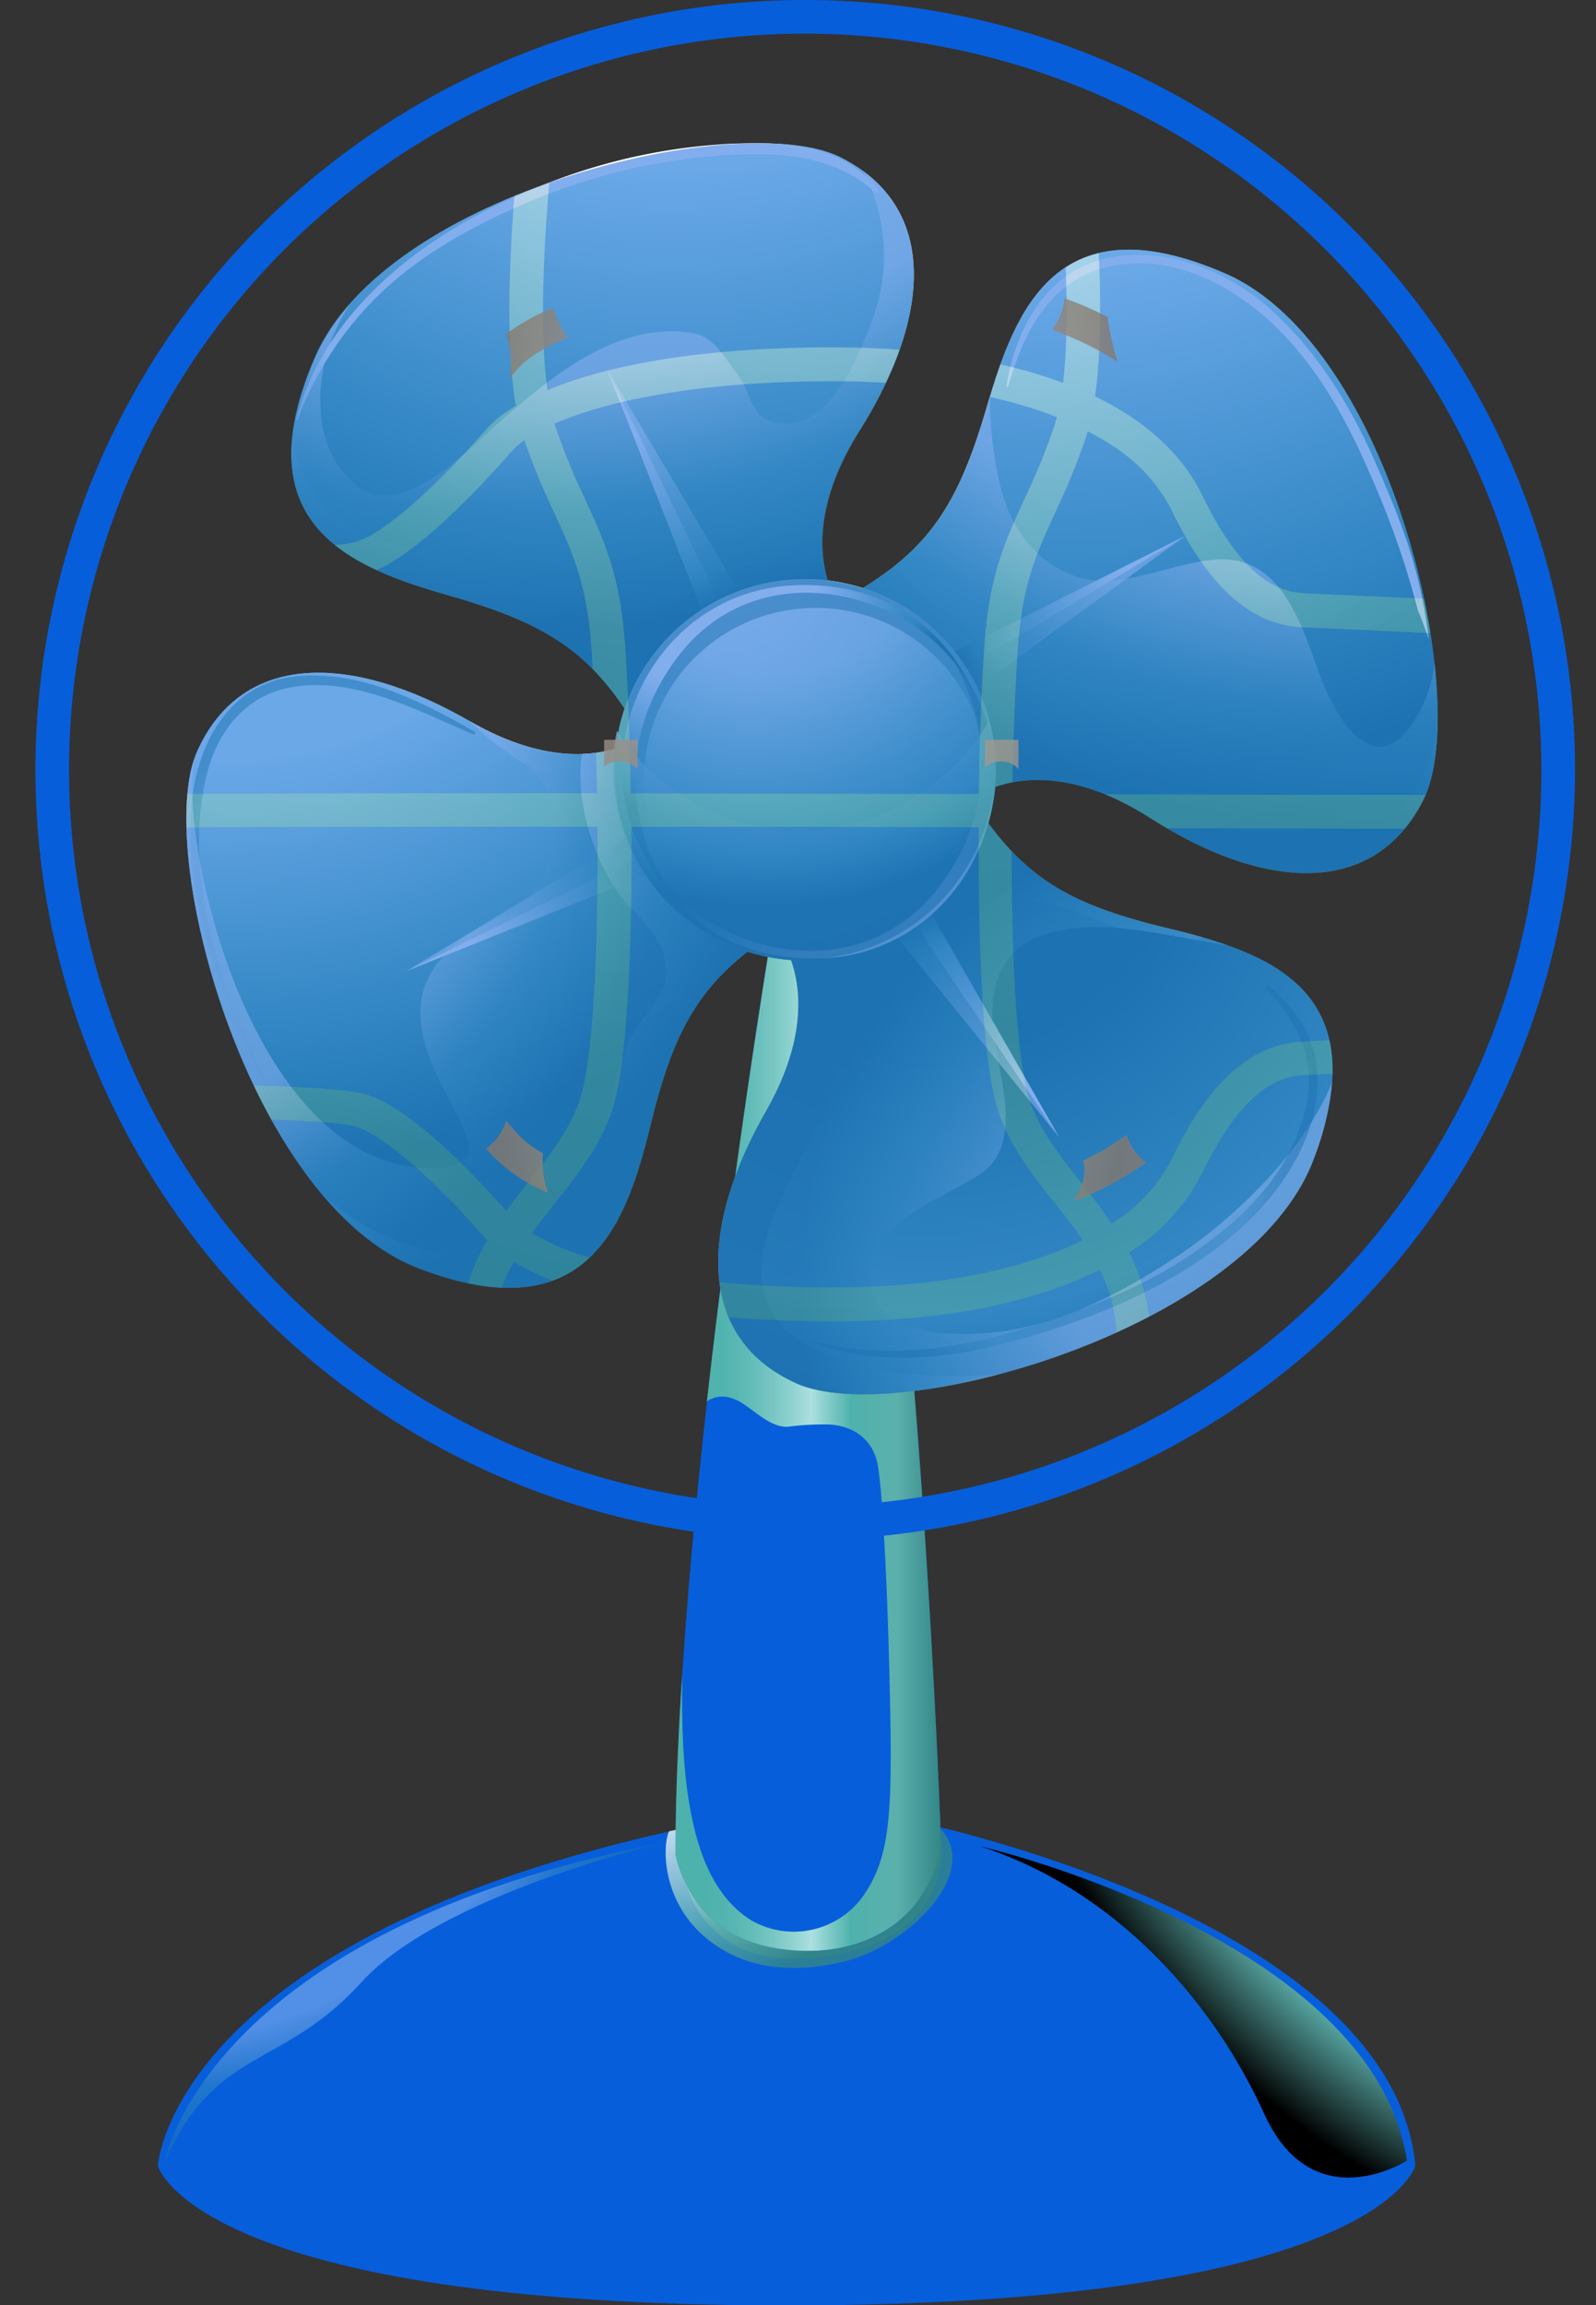 <svg xmlns="http://www.w3.org/2000/svg"
    xmlns:xlink="http://www.w3.org/1999/xlink" viewBox="0 0 237.33 342.74">
    <rect x="0" y="0" width="237.33" height="342.74" fill="#333333" stroke="none"/>
    <defs>
        <style>.cls-1{fill:#075edb;}.cls-2{isolation:isolate;}.cls-3,.cls-37,.cls-38,.cls-39,.cls-40,.cls-41,.cls-42,.cls-43{opacity:0.8;}.cls-10,.cls-11,.cls-14,.cls-15,.cls-18,.cls-19,.cls-20,.cls-21,.cls-22,.cls-23,.cls-24,.cls-25,.cls-26,.cls-27,.cls-29,.cls-3,.cls-33,.cls-36,.cls-37,.cls-38,.cls-39,.cls-4,.cls-40,.cls-41,.cls-42,.cls-43,.cls-7,.cls-8{mix-blend-mode:multiply;}.cls-3{fill:url(#radial-gradient);}.cls-4{fill:url(#linear-gradient);}.cls-5{fill:url(#radial-gradient-2);}.cls-6{fill:#fff;}.cls-10,.cls-11,.cls-14,.cls-15,.cls-18,.cls-19,.cls-21,.cls-23,.cls-25,.cls-27,.cls-29,.cls-33,.cls-36,.cls-7,.cls-8{opacity:0.6;}.cls-7{fill:url(#radial-gradient-3);}.cls-8{fill:url(#radial-gradient-4);}.cls-9{fill:url(#radial-gradient-5);}.cls-10{fill:url(#radial-gradient-6);}.cls-11{fill:url(#radial-gradient-7);}.cls-12,.cls-17,.cls-30,.cls-32,.cls-34{opacity:0.5;}.cls-12,.cls-17,.cls-30,.cls-31,.cls-32,.cls-44,.cls-45{mix-blend-mode:screen;}.cls-12{fill:url(#radial-gradient-8);}.cls-13{fill:url(#radial-gradient-9);}.cls-14{fill:url(#radial-gradient-10);}.cls-15{fill:url(#radial-gradient-11);}.cls-16{fill:url(#radial-gradient-12);}.cls-17{fill:url(#radial-gradient-13);}.cls-18{fill:url(#radial-gradient-14);}.cls-19{fill:url(#radial-gradient-15);}.cls-20{fill:url(#radial-gradient-16);}.cls-21{fill:url(#radial-gradient-17);}.cls-22{fill:url(#radial-gradient-18);}.cls-23{fill:url(#radial-gradient-19);}.cls-24{fill:url(#radial-gradient-20);}.cls-25{fill:url(#radial-gradient-21);}.cls-26{fill:url(#radial-gradient-22);}.cls-27{fill:url(#radial-gradient-23);}.cls-28{fill:url(#radial-gradient-24);}.cls-29{fill:url(#radial-gradient-25);}.cls-30{fill:url(#radial-gradient-26);}.cls-31{fill:url(#radial-gradient-27);}.cls-32{fill:url(#radial-gradient-28);}.cls-33{fill:url(#radial-gradient-29);}.cls-35{clip-path:url(#clip-path);}.cls-36{fill:url(#radial-gradient-30);}.cls-37{fill:url(#radial-gradient-31);}.cls-38{fill:url(#radial-gradient-32);}.cls-39{fill:url(#radial-gradient-33);}.cls-40{fill:url(#radial-gradient-34);}.cls-41{fill:url(#radial-gradient-35);}.cls-42{fill:url(#radial-gradient-36);}.cls-43{fill:url(#radial-gradient-37);}.cls-44{fill:url(#radial-gradient-38);}.cls-45{opacity:0.3;fill:url(#radial-gradient-39);}</style><radialGradient id="radial-gradient" cx="95.14" cy="250.41" r="49.67" gradientUnits="userSpaceOnUse"><stop offset="0.41" stop-color="#fff"/><stop offset="0.76" stop-color="#5cb0ac"/><stop offset="0.95" stop-color="#338687"/></radialGradient><linearGradient id="linear-gradient" x1="100.47" y1="210.9" x2="139.97" y2="210.9" gradientUnits="userSpaceOnUse"><stop offset="0.12" stop-color="#4eb2ac"/><stop offset="0.19" stop-color="#53b4af"/><stop offset="0.28" stop-color="#61bcb7"/><stop offset="0.37" stop-color="#79c7c4"/><stop offset="0.47" stop-color="#9ad8d6"/><stop offset="0.51" stop-color="#abe0e0"/><stop offset="0.66" stop-color="#4eb2ac"/><stop offset="0.83" stop-color="#5cb0ac"/><stop offset="1" stop-color="#338687"/></linearGradient><radialGradient id="radial-gradient-2" cx="99.97" cy="-47.26" r="143.78" gradientUnits="userSpaceOnUse"><stop offset="0.5" stop-color="#cef3f5"/><stop offset="0.83" stop-color="#5cb0ac"/><stop offset="1" stop-color="#338687"/></radialGradient><radialGradient id="radial-gradient-3" cx="77.97" cy="-43.26" r="143.78" gradientUnits="userSpaceOnUse"><stop offset="0.69" stop-color="#fff"/><stop offset="0.83" stop-color="#5cb0ac"/><stop offset="0.95" stop-color="#338687"/></radialGradient><radialGradient id="radial-gradient-4" cx="77.97" cy="-43.26" r="143.78" xlink:href="#radial-gradient-3"/><radialGradient id="radial-gradient-5" cx="138.47" cy="118.74" r="92.02" gradientUnits="userSpaceOnUse"><stop offset="0.41" stop-color="#338687"/><stop offset="0.83" stop-color="#5cb0ac"/><stop offset="1" stop-color="#338687"/></radialGradient><radialGradient id="radial-gradient-6" cx="190.97" cy="190.24" r="75.74" xlink:href="#radial-gradient"/><radialGradient id="radial-gradient-7" cx="190.97" cy="190.24" r="75.74" xlink:href="#radial-gradient"/><radialGradient id="radial-gradient-8" cx="158.27" cy="174.17" r="33.06" xlink:href="#radial-gradient-5"/><radialGradient id="radial-gradient-9" cx="157.97" cy="-36.76" r="153.54" xlink:href="#radial-gradient-2"/><radialGradient id="radial-gradient-10" cx="207.48" cy="-13.26" r="144.36" xlink:href="#radial-gradient-3"/><radialGradient id="radial-gradient-11" cx="207.48" cy="-13.26" r="144.36" xlink:href="#radial-gradient-3"/><radialGradient id="radial-gradient-12" cx="32.47" cy="50.74" r="123.07" xlink:href="#radial-gradient-2"/><radialGradient id="radial-gradient-13" cx="49.46" cy="132.98" r="27.46" xlink:href="#radial-gradient-5"/><radialGradient id="radial-gradient-14" cx="-10.19" cy="90.07" r="124.43" xlink:href="#radial-gradient-3"/><radialGradient id="radial-gradient-15" cx="48.72" cy="145.99" r="53.29" gradientUnits="userSpaceOnUse"><stop offset="0.41" stop-color="#fff"/><stop offset="0.83" stop-color="#5cb0ac"/><stop offset="0.95" stop-color="#338687"/></radialGradient><radialGradient id="radial-gradient-16" cx="48.72" cy="145.74" r="53.29" xlink:href="#radial-gradient-15"/><radialGradient id="radial-gradient-17" cx="-531.47" cy="95.83" r="53.3" gradientTransform="translate(-7.22 -332.77) rotate(-97.9)" xlink:href="#radial-gradient-15"/><radialGradient id="radial-gradient-18" cx="-531.47" cy="95.58" r="53.29" gradientTransform="translate(-7.22 -332.77) rotate(-97.9)" xlink:href="#radial-gradient-15"/><radialGradient id="radial-gradient-19" cx="-463.69" cy="-430.97" r="53.3" gradientTransform="translate(-310.69 -313.09) rotate(175.14)" xlink:href="#radial-gradient-15"/><radialGradient id="radial-gradient-20" cx="-463.69" cy="-431.22" r="53.29" gradientTransform="translate(-310.69 -313.09) rotate(175.14)" xlink:href="#radial-gradient-15"/><radialGradient id="radial-gradient-21" cx="55.96" cy="-402.55" r="53.29" gradientTransform="translate(-313.35 -15.85) rotate(90.44)" xlink:href="#radial-gradient-15"/><radialGradient id="radial-gradient-22" cx="55.96" cy="-402.8" r="53.28" gradientTransform="translate(-313.35 -15.85) rotate(90.44)" xlink:href="#radial-gradient-15"/><radialGradient id="radial-gradient-23" cx="4.47" cy="86.4" r="124.43" xlink:href="#radial-gradient-3"/><radialGradient id="radial-gradient-24" cx="108.97" cy="85.24" r="64.08" gradientTransform="translate(0.72 -0.75) rotate(0.36)" gradientUnits="userSpaceOnUse"><stop offset="0" stop-color="#cef3f5"/><stop offset="0.55" stop-color="#4eb2ac"/><stop offset="1" stop-color="#338687"/></radialGradient><radialGradient id="radial-gradient-25" cx="113.97" cy="73.9" r="64.08" gradientTransform="translate(0.72 -0.75) rotate(0.36)" xlink:href="#radial-gradient-15"/><radialGradient id="radial-gradient-26" cx="113.97" cy="73.9" r="64.08" xlink:href="#radial-gradient-5"/><radialGradient id="radial-gradient-27" cx="106.14" cy="87.74" r="36.21" xlink:href="#radial-gradient-15"/><radialGradient id="radial-gradient-28" cx="-432.6" cy="-461.56" r="36.21" gradientTransform="translate(-293.84 -324.05) rotate(-179.42)" xlink:href="#radial-gradient-15"/><radialGradient id="radial-gradient-29" cx="113.75" cy="73.73" r="64.08" xlink:href="#radial-gradient-15"/><clipPath id="clip-path"><path class="cls-1" d="M182.17,40.65c-24.8-10.78-31.15,5.19-35.42,19.83-4.06,14-8.22,20.65-18.43,27a28.39,28.39,0,0,0-5.24-1.13c-1.34-4.37-1.79-12,4.73-22.33C138.47,47.07,139.59,30.74,125,23.4s-67.56,5-78.22,29.82,5.33,31.13,20,35.32c13.27,3.8,20,7.73,26.08,16.83a28.51,28.51,0,0,0-1.32,5.93c-4.42,1.33-11.75,1.68-21.75-4.09-17.32-10-33.68-10.48-40.44,4.35s7.6,67.32,32.84,77S93.12,182,96.74,167.2c3.1-12.7,6.55-19.53,14.44-25.7a28.64,28.64,0,0,0,6.45,1.23c1.53,4.31,2.32,11.9-3.74,22.52-9.92,17.37-10.32,33.74,4.55,40.43s67.27-7.92,76.85-33.21-6.69-30.86-21.53-34.41c-13.43-3.22-20.31-6.85-26.8-15.67a28.24,28.24,0,0,0,1-5.38c4.23-1.49,12.14-2.37,23.05,4.59,16.87,10.74,33.2,11.94,40.6-2.59S207,51.43,182.17,40.65Z"/></clipPath><radialGradient id="radial-gradient-30" cx="137.98" cy="-10.76" r="279.08" gradientUnits="userSpaceOnUse"><stop offset="0.04" stop-color="#fff"/><stop offset="0.47" stop-color="#5cb0ac"/><stop offset="0.95" stop-color="#338687"/></radialGradient><radialGradient id="radial-gradient-31" cx="120.48" cy="60.93" r="80.31" gradientUnits="userSpaceOnUse"><stop offset="0" stop-color="#d1cdc7"/><stop offset="0.58" stop-color="#85786d"/><stop offset="0.8" stop-color="#877c72"/><stop offset="0.83" stop-color="#887d73"/><stop offset="1" stop-color="#645a4e"/></radialGradient><radialGradient id="radial-gradient-32" cx="120.47" cy="60.93" r="80.31" xlink:href="#radial-gradient-31"/><radialGradient id="radial-gradient-33" cx="120.47" cy="162.54" r="80.31" xlink:href="#radial-gradient-31"/><radialGradient id="radial-gradient-34" cx="120.48" cy="162.54" r="80.31" xlink:href="#radial-gradient-31"/><radialGradient id="radial-gradient-35" cx="127.97" cy="53.24" r="160.7" xlink:href="#radial-gradient-31"/><radialGradient id="radial-gradient-36" cx="99.47" cy="80.74" r="157.01" xlink:href="#radial-gradient-31"/><radialGradient id="radial-gradient-37" cx="94.81" cy="250.74" r="49.51" xlink:href="#radial-gradient"/><radialGradient id="radial-gradient-38" cx="275.14" cy="207.74" r="135.82" gradientUnits="userSpaceOnUse"><stop offset="0.8" stop-color="#fff"/><stop offset="0.88" stop-color="#5cb0ac"/><stop offset="1"/></radialGradient><radialGradient id="radial-gradient-39" cx="21.97" cy="237.99" r="81.76" gradientUnits="userSpaceOnUse"><stop offset="0.8" stop-color="#fff"/><stop offset="0.89" stop-color="#5cb0ac"/><stop offset="1" stop-color="#338687"/></radialGradient></defs><title>Asset 1</title><g class="cls-2"><g id="Layer_2" data-name="Layer 2"><g id="Layer_1-2" data-name="Layer 1"><path class="cls-1" d="M23.47,322s2.16-35.23,83.33-51.23h29.09S207,285.2,210.47,322c0,0-5.5,20.77-93.5,20.77S23.47,322,23.47,322Z"/><path class="cls-3" d="M105.31,288.4c5.66,4.47,12.63,5,19.83,3.34,10.12-2.31,21.18-13.72,14.41-20.17-2.32-.56-3.66-.83-3.66-.83H106.8c-2.51.49-5,1-7.31,1.54C98.49,274.36,98.31,282.87,105.31,288.4Z"/><path class="cls-1" d="M115.49,134.24s-15,88-15,141.5c0,0,2.31,14.34,19.4,14.34S140,275.74,140,275.74s-2.92-90.06-13.21-144Z"/><path class="cls-4" d="M126.76,131.71l-11.27,2.53s-5.95,34.91-10.37,74.12c1.49-1,3.25-1,5.3.3s4.36,3.66,6.81,3.46a39.43,39.43,0,0,1,6.24-.32c3.73.28,6.47,2.45,7.08,6.16.91,5.59,1.48,22.43,1.63,28.08.64,23.52.48,29.91-4.09,36.22a12.69,12.69,0,0,1-16.31,3.29c-5.12-3.13-7.55-9.08-8.77-14.73-1.58-7.29-1.62-14.55-1.57-21.83-.61,9.44-1,18.5-1,26.75,0,0,2.31,14.34,19.4,14.34S140,275.74,140,275.74,137.05,185.68,126.76,131.71Z"/><path class="cls-5" d="M125.14,90.57s-8-9.67,2.67-26.58S139.59,30.74,125,23.4s-67.56,5-78.22,29.82,5.33,31.13,20,35.32,21.33,8.53,28,19.86Z"/><path class="cls-6" d="M130.63,28.19c-5.51-6.74-13.39-7.1-21.65-6.83A86.45,86.45,0,0,0,79.56,28C63.91,34.27,48.45,45.61,44.05,62.4c0,.1.13.15.17.06A50.5,50.5,0,0,1,56.88,43.33C63,37.55,70.67,33.41,78.45,30.1a88.87,88.87,0,0,1,27.09-6.85c8.67-.75,17.86-.76,24.64,5.34C130.44,28.82,130.85,28.45,130.63,28.19Z"/><path class="cls-7" d="M128.36,25.44a27.15,27.15,0,0,1,1.21,22.48c-2.17,5.76-6.44,16.36-14.28,14.9-3.85-.72-3.53-4.5-5.54-7.06s-3.56-5.76-6.89-6.27c-11.24-1.7-20.93,6.58-28.77,13.41-4.35,3.78-13.87,14.24-20.6,9.57-7.2-5-6.93-15.87-3.7-23.11A39.16,39.16,0,0,1,52,45.25a30.38,30.38,0,0,0-5.15,8c-10.67,24.85,5.33,31.13,20,35.32s21.33,8.53,28,19.86l30.33-17.83s-8-9.67,2.67-26.58C137.58,48.49,139.33,33.48,128.36,25.44Z"/><path class="cls-8" d="M104.67,86.93c-3.64,2.19-7.33,5-11.56,6-6.3,1.45-13.18-6.79-24.21-9.75-8.34-2.24-18.21-2.4-22.92-11a27.1,27.1,0,0,1-2.56-6.58C42.26,80.4,55,85.15,66.81,88.54c14.66,4.2,21.33,8.53,28,19.86l30.33-17.83a15,15,0,0,1-2.65-6.85C116.77,82.26,109.53,84,104.67,86.93Z"/><path class="cls-9" d="M115.39,138.58s8.42,9.31-1.5,26.67-10.32,33.74,4.55,40.43,67.27-7.92,76.85-33.21-6.69-30.86-21.53-34.41-21.69-7.59-28.84-18.62Z"/><path class="cls-10" d="M175.63,186.38c-7.8,5.27-17,10.26-26.46,11.54-6,.81-18.91,1.27-19.73-7.3s10.38-12.27,16.1-15.9c6.74-4.28,3.12-14.12,2.28-20.45-.81-6.05.15-12.57,6.59-15,8.58-3.24,18.8-.09,28.11,1.26a89.47,89.47,0,0,0-8.76-2.48c-14.84-3.55-21.69-7.59-28.84-18.62l-29.53,19.14s8.42,9.31-1.5,26.67-10.32,33.74,4.55,40.43,67.27-7.92,76.85-33.21A41.6,41.6,0,0,0,198.06,161C193.77,171.47,183.35,181.16,175.63,186.38Z"/><path class="cls-11" d="M113.71,185.07c2.33-9.92,9.73-17.82,11.33-28,.53-3.41,1.24-7.25,3.88-9.74,3.14-2.95,6.94-5.18,10.23-8,6.41-5.47,12.1-6.67,20.15-4,2.1.69,4.48,1.74,7,2.66,3.79.3,7.65,1.05,11.45,1.74a8.84,8.84,0,0,0,1.14-.35c-1.69-.49-3.4-.93-5.09-1.33-14.84-3.55-21.69-7.59-28.84-18.62l-29.53,19.14s8.42,9.31-1.5,26.67-10.32,33.74,4.55,40.43c5.81,2.61,17.35,2,29.83-1.28C134.29,205.42,109.41,203.37,113.71,185.07Z"/><path class="cls-12" d="M195.6,157.19c-.84-4.27-3.75-7.88-6.95-10.66-.27-.24-.58.17-.35.42,3.15,3.35,5.59,7.17,6.22,11.8.54,4-.75,8.29-2.45,11.86-3.39,7.12-9.79,12.57-16.3,16.78-6.9,4.46-14.53,7.26-22.31,9.76-10.84,3.49-21.55,5-32.72,2.23-.11,0-.17.16-.06.2,10.91,4,22.43,2.21,33.25-1.09,8.64-2.64,16.89-6,24.4-11.05,6.83-4.62,13-10.79,16-18.59A21.35,21.35,0,0,0,195.6,157.19Z"/><path class="cls-13" d="M144.45,118.81s9.7-8,26.57,2.79,33.2,11.94,40.6-2.59S207,51.43,182.17,40.65,151,45.84,146.75,60.48s-8.63,21.3-20,27.91Z"/><path class="cls-6" d="M210.84,90.72c.59,1.43,1.14,2.89,1.63,4.38-1.2-10-3.67-16.62-8.1-26.68-3.74-8.46-8.79-16.62-15.85-22.78-6.57-5.73-16-9.31-24.71-7.06-8.5,2.19-12.93,10.86-14.14,18.8a.14.14,0,0,0,.28,0c2.29-8.08,6.23-16,15.37-17.84s18,2.89,24.27,8.92S200.4,62.64,203.8,70.64A129.42,129.42,0,0,1,210.84,90.72Z"/><path class="cls-14" d="M213.32,98.7a20.79,20.79,0,0,1-3.36,9c-6,8.52-11.56-1.5-13.67-7.27-2.5-6.82-5.43-17.21-14.39-17.26-7.34,0-15.28,5.16-22.52,2.32-5.82-2.29-9.24-7.4-10.68-13.37a57.07,57.07,0,0,1-1.49-13.23c-.15.52-.31,1-.46,1.55-4.26,14.65-8.63,21.3-20,27.91l17.69,30.42s9.7-8,26.57,2.79,33.2,11.94,40.6-2.59C213.76,114.81,214.27,107.39,213.32,98.7Z"/><path class="cls-15" d="M204.48,123.07c-18.34,8.14-22.54-2.53-33-6.53-5.74-2.19-12.33-4.11-17.36-8-4.32-3.37-6.24-8.87-9.12-13.35-3.15-4.87-8.74-6.45-12-11a52.61,52.61,0,0,1-6.25,4.22l17.69,30.42s9.7-8,26.57,2.79,33.2,11.94,40.6-2.59c1.38-2.71,2.08-6.78,2.15-11.65C213.16,114.11,209.17,121,204.48,123.07Z"/><path class="cls-16" d="M96.49,108.83s-9.35,8.38-26.67-1.62-33.68-10.48-40.44,4.35,7.6,67.32,32.84,77S93.12,182,96.74,167.2s7.69-21.65,18.75-28.75Z"/><path class="cls-17" d="M70.53,108.76c-8.17-4.68-17.71-9.49-27.45-8.09-6.66,1-11.09,6-13.15,12.09-2.51,7.48-1.82,15.81-.12,23.37,2.33,10.33,6.87,20,11.76,29.38,0,.06.14,0,.11-.06-7.28-15.14-15-32.92-11-50,1.52-6.51,5.67-12,12.55-13.26,9.39-1.69,18.83,3.46,27.14,7C70.6,109.26,70.76,108.89,70.53,108.76Z"/><path class="cls-18" d="M96.49,108.83s-9.34,8.37-26.66-1.62A46.83,46.83,0,0,0,78,113.59c7.24,4.33,5.14,19-2.67,22.4-31.68,13.77,7.7,37.42-10.84,37.69-18.2.26-28.6-21.76-32.76-37C29.64,129.05,28,120.7,28.82,113c-5.31,16.54,8.93,66.14,33.4,75.54,25.25,9.68,30.9-6.55,34.52-21.37s7.69-21.65,18.75-28.75Z"/><polygon class="cls-19" points="94.85 123.57 60.48 144.36 97.47 129.49 94.85 123.57"/><polygon class="cls-20" points="96.26 126.76 60.48 144.36 97.47 129.49 96.26 126.76"/><polygon class="cls-21" points="132.18 137.88 157.49 169.07 137.68 134.46 132.18 137.88"/><polygon class="cls-22" points="135.14 136.04 157.49 169.07 137.68 134.46 135.14 136.04"/><polygon class="cls-23" points="143.78 103.29 176.27 79.67 140.66 97.61 143.78 103.29"/><polygon class="cls-24" points="142.1 100.24 176.27 79.67 140.66 97.61 142.1 100.24"/><polygon class="cls-25" points="110.83 89.5 90.31 54.97 104.89 92.08 110.83 89.5"/><polygon class="cls-26" points="107.64 90.89 90.31 54.97 104.89 92.08 107.64 90.89"/><path class="cls-27" d="M96.49,108.83s-3.41,3-9.92,3.27c-1.33,7.28,2.45,18,7,22.63,3.45,3.54,7.2,7.79,4.61,13C96.73,150.57,94.07,153,93,156a59.86,59.86,0,0,0-2.74,11.6c-.73,5-2.3,11.15-6.28,14.67-9,8-24.11,4.28-33-2.18-.91-.66-1.79-1.36-2.65-2.08,4.14,4.82,8.81,8.55,13.93,10.52,25.25,9.68,30.9-6.55,34.52-21.37s7.69-21.65,18.75-28.75Z"/><circle class="cls-28" cx="119.74" cy="114.47" r="28.35" transform="translate(-0.71 0.75) rotate(-0.36)"/><circle class="cls-29" cx="119.74" cy="114.47" r="28.35" transform="translate(-0.71 0.75) rotate(-0.36)"/><path class="cls-30" d="M119.74,86.12a28.35,28.35,0,1,0,28.35,28.35A28.35,28.35,0,0,0,119.74,86.12Zm1.55,55.3a25.52,25.52,0,1,1,25.52-25.51A25.51,25.51,0,0,1,121.29,141.42Z"/><path class="cls-31" d="M99,131.71s-11.13-16.64,1.6-33.81,37.66-9.39,44.26,5.39c0,0-5.85-17-26.52-16.28C96.31,87.74,84.24,114.49,99,131.71Z"/><path class="cls-32" d="M141.63,98s11,16.75-1.94,33.79-37.75,9-44.21-5.84c0,0,5.69,17,26.36,16.55C143.85,142,156.18,115.35,141.63,98Z"/><path class="cls-33" d="M118.92,123.49a32.78,32.78,0,0,1-27.19-14.82,28.35,28.35,0,1,0,56.14,5.63,28.65,28.65,0,0,0-.88-7A32.87,32.87,0,0,1,118.92,123.49Z"/><g class="cls-34"><path class="cls-1" d="M182.17,40.65c-24.8-10.78-31.15,5.19-35.42,19.83-4.06,14-8.22,20.65-18.43,27a28.39,28.39,0,0,0-5.24-1.13c-1.34-4.37-1.79-12,4.73-22.33C138.47,47.07,139.59,30.74,125,23.4s-67.56,5-78.22,29.82,5.33,31.13,20,35.32c13.27,3.8,20,7.73,26.08,16.83a28.51,28.51,0,0,0-1.32,5.93c-4.42,1.33-11.75,1.68-21.75-4.09-17.32-10-33.68-10.48-40.44,4.35s7.6,67.32,32.84,77S93.12,182,96.74,167.2c3.1-12.7,6.55-19.53,14.44-25.7a28.64,28.64,0,0,0,6.45,1.23c1.53,4.31,2.32,11.9-3.74,22.52-9.92,17.37-10.32,33.74,4.55,40.43s67.27-7.92,76.85-33.21-6.69-30.86-21.53-34.41c-13.43-3.22-20.31-6.85-26.8-15.67a28.24,28.24,0,0,0,1-5.38c4.23-1.49,12.14-2.37,23.05,4.59,16.87,10.74,33.2,11.94,40.6-2.59S207,51.43,182.17,40.65Z"/><g class="cls-35"><path class="cls-36" d="M236.81,128.5a34.07,34.07,0,0,0-3.6-3.83,114.22,114.22,0,0,0-4.53-29.88,2.49,2.49,0,0,0-.06-5l-1.53-.07a115.08,115.08,0,0,0-65-68.94c-.22-1.94-.38-3.18-.41-3.43a2.5,2.5,0,1,0-5,.64s0,.31.1.78a114.5,114.5,0,0,0-74.16-.65.93.93,0,0,0,0-.13,2.5,2.5,0,1,0-5-.64c0,.21-.15,1.17-.32,2.67A115.12,115.12,0,0,0,13.49,81.83l-3,0h0a2.5,2.5,0,0,0,0,5h1a114.1,114.1,0,0,0-7.1,35.43,16.6,16.6,0,0,0-3.74,2.84,2.47,2.47,0,0,0,.16,3.5,2.51,2.51,0,0,0,3.51-.11,114.25,114.25,0,0,0,5.34,32.94,2.5,2.5,0,0,0,.84,4.85h.82a115.12,115.12,0,0,0,55.11,62.29c-.06,1-.09,1.65-.1,1.69a2.52,2.52,0,0,0,2.37,2.63h.13a2.49,2.49,0,0,0,2.43-2,114.36,114.36,0,0,0,96.73-.81c0,.24,0,.39,0,.4a2.49,2.49,0,0,0,2.49,2.37h.14a2.5,2.5,0,0,0,2.36-2.63s-.05-1-.14-2.62a115,115,0,0,0,56-69.4,2.49,2.49,0,0,0,1.17-4.45,113.19,113.19,0,0,0,3.1-21.94,2.48,2.48,0,0,0,1.72.71,2.45,2.45,0,0,0,1.53-.53A2.5,2.5,0,0,0,236.81,128.5Zm-80,50.29c1.47,1.87,2.9,3.7,4.2,5.59l-.89.43c-9.06,4.26-21.53,6.6-36.25,6.6-21.76,0-36.79-3.52-44.06-7.66h0c-.24-.13-.45-.27-.68-.41,1.1-1.53,2.28-3,3.48-4.55,3.2-4.06,6.51-8.27,8.29-13.34,2.49-7.1,3.12-25.65,3-42.52,16.92,0,34.83,0,51.63.08,0,1.11,0,2.23,0,3.36v.06h0c0,15.87.69,32.41,3,39C150.26,170.52,153.57,174.73,156.77,178.79ZM9.31,125.33a28.86,28.86,0,0,1,9.82-2.14c4.42-.24,34.36-.29,69.73-.27,0,1.14,0,2.29,0,3.43h0c0,15.55-.64,31.46-2.74,37.45-1.51,4.28-4.42,8-7.5,11.9-1.13,1.43-2.26,2.86-3.34,4.35l-.1-.11c-5.29-6-14.24-15.18-20.62-17.18-5.14-1.61-29.35-1.62-39.72-1.55A108.83,108.83,0,0,1,9.3,126.76C9.3,126.28,9.31,125.81,9.31,125.33Zm83.6-30c-.74-9.87-3.13-15.09-5.91-21.12a99.76,99.76,0,0,1-4.46-10.94L82.45,63c.36-.16.73-.32,1.12-.47,8.14-3.31,21.76-5.85,40.26-5.85,12.37,0,23.13,1.66,31.64,4.7h0c.58.21,1.14.44,1.7.66-.12.43-.24.84-.37,1.24a101.65,101.65,0,0,1-4.47,10.94c-2.77,6-5.17,11.25-5.9,21.12-.37,5-.74,13.37-.89,22.71-16.94,0-34.86-.07-51.75-.09C93.64,108.62,93.28,100.28,92.91,95.3ZM219.5,118.19l-15.16,0c-13.26,0-32.58-.09-53.81-.13.15-9,.5-17.14.88-22.34.67-9,2.79-13.59,5.46-19.42a104.07,104.07,0,0,0,4.67-11.44c.08-.23.15-.48.22-.73,1.22.64,2.38,1.3,3.46,2h0a24.91,24.91,0,0,1,9,9.71c3.54,7.3,9.42,17,19.48,17.43,5.79.22,21.56,1,29.67,1.35a108.74,108.74,0,0,1,4.67,26.24A17,17,0,0,0,219.5,118.19Zm-25.57-30c-5.62-.22-10.44-4.86-15.19-14.61-2.94-6.06-8.39-11-15.9-14.65,1.39-9.73.59-23.49-.22-32.49a110.07,110.07,0,0,1,59.07,63C213.21,89.08,199.3,88.43,193.93,88.22ZM158.08,56.93c-9.19-3.45-20.79-5.29-34.25-5.29-20,0-33.84,2.77-42.43,6.37C80,47.73,81.18,32,82,23.64a109.48,109.48,0,0,1,75.37.69C158.19,32.52,159.26,46.93,158.08,56.93ZM76.71,60.34a18.74,18.74,0,0,0-4.43,3.52c-7.9,9-15.26,15.43-19.2,16.66C49.68,81.59,33,81.9,18.93,81.86a110.13,110.13,0,0,1,57.86-56.2C75.92,35.05,75,50.28,76.71,60.34Zm-22.13,25C61.31,83.18,70.92,73,76.05,67.15c.16-.18.34-.37.53-.55l.18-.17.45-.39.22-.18c.17-.14.35-.27.54-.41l0,0a108.2,108.2,0,0,0,4.46,10.83c2.68,5.83,4.79,10.44,5.46,19.42.39,5.19.73,13.32.88,22.24-35.52,0-65.39,0-69.94.28a35.06,35.06,0,0,0-9.34,1.73,108.4,108.4,0,0,1,7.31-33.08C28,86.91,49.75,86.81,54.58,85.29Zm-1.5,82.24c3.78,1.18,10.7,7.11,18.23,15.56h0l1,1.1.17.18a28.89,28.89,0,0,0-4.11,12.82c-.61,8.7-1.22,19.09-1.61,25.86A110.14,110.14,0,0,1,16.65,166.2C31.14,166.12,49.49,166.4,53.08,167.53Zm20.24,30a23.72,23.72,0,0,1,3.09-10l.12.07.29.18.81.46.35.19c.29.16.6.32.92.47l.28.15,1.32.61h0c8.51,3.78,22.65,6.75,43.32,6.75,13.74,0,25.53-1.91,34.8-5.5h0q2.6-1,4.92-2.18a23.16,23.16,0,0,1,2.45,8.8c.65,9.27,1.3,20.47,1.68,27.14a109.31,109.31,0,0,1-96.09.86C72,219,72.65,207.22,73.32,197.53Zm97.68-.34a28,28,0,0,0-3.1-11,29.9,29.9,0,0,0,10.84-11.79c4.75-9.75,9.57-14.39,15.19-14.61,5.78-.22,21.46-1,29.61-1.35a110,110,0,0,1-51,63.59C172.16,215.3,171.58,205.48,171,197.19Zm22.73-42.35c-10.06.38-15.94,10.12-19.48,17.42a24,24,0,0,1-7.68,8.77h0l-1.25.86c-1.45-2.15-3-4.18-4.62-6.18-3.09-3.92-6-7.62-7.5-11.9-2.09-6-2.76-21.68-2.75-37.12h0c0-1.23,0-2.45,0-3.66l53.86.13,15.17,0c3.18,0,6.3,1.84,8.73,3.79a109.22,109.22,0,0,1-3.29,26.43C217.47,153.77,199.91,154.6,193.73,154.84Z"/></g></g><path class="cls-1" d="M119.74,228.94A114.47,114.47,0,1,1,234.21,114.47,114.6,114.6,0,0,1,119.74,228.94ZM119.74,5A109.47,109.47,0,1,0,229.21,114.47,109.6,109.6,0,0,0,119.74,5Z"/><path class="cls-37" d="M82.26,45.77a30.24,30.24,0,0,0-7,3.91,12.91,12.91,0,0,1,.51,6.55c.42-.47.83-.93,1.2-1.37,1.41-1.6,3.94-3.21,7.53-4.67A13,13,0,0,1,82.26,45.77Z"/><path class="cls-38" d="M164.7,47.12a54.91,54.91,0,0,0-6.38-2.76,10.06,10.06,0,0,1-1.87,4.69,46.31,46.31,0,0,1,9.75,4.75A35.4,35.4,0,0,1,164.7,47.12Z"/><path class="cls-39" d="M80.75,171.46A14.37,14.37,0,0,1,77,168.61c-.52-.61-1.11-1.27-1.73-2a8.1,8.1,0,0,1-3,4.15l1,1.09a23.56,23.56,0,0,0,8.23,5.47A13.52,13.52,0,0,1,80.75,171.46Z"/><path class="cls-40" d="M170.47,172.83a7.55,7.55,0,0,1-2.93-4.1,39.47,39.47,0,0,1-6.48,3.8c.54,2-.11,4.1-1.45,6.09A47,47,0,0,0,170.47,172.83Z"/><path class="cls-41" d="M89.84,110c0,1.34,0,2.68,0,4a3.44,3.44,0,0,1,2.28-.8,3.32,3.32,0,0,1,2.7,1.23c0-1.49,0-3,0-4.45Z"/><path class="cls-42" d="M146.47,110c0,1.36,0,2.72,0,4.1a3.36,3.36,0,0,1,2.36-.88,3.32,3.32,0,0,1,2.62,1.13q0-2.19,0-4.35Z"/><path class="cls-43" d="M102.13,280.32c.11.21,3.77,10.44,19.89,9.68s18-15.93,18-15.93,1.66,12.17-13.33,16C105.56,295.5,102.13,280.32,102.13,280.32Z"/><path class="cls-44" d="M145.72,274.49S204,288,209.22,321.24c0,0-14,9-21.25-7S166.47,281.24,145.72,274.49Z"/><path class="cls-45" d="M24.47,321.49s6-34.25,74-47.5c0,0-33,7.75-44.75,20.75S32,304.24,24.47,321.49Z"/></g></g></g></svg>